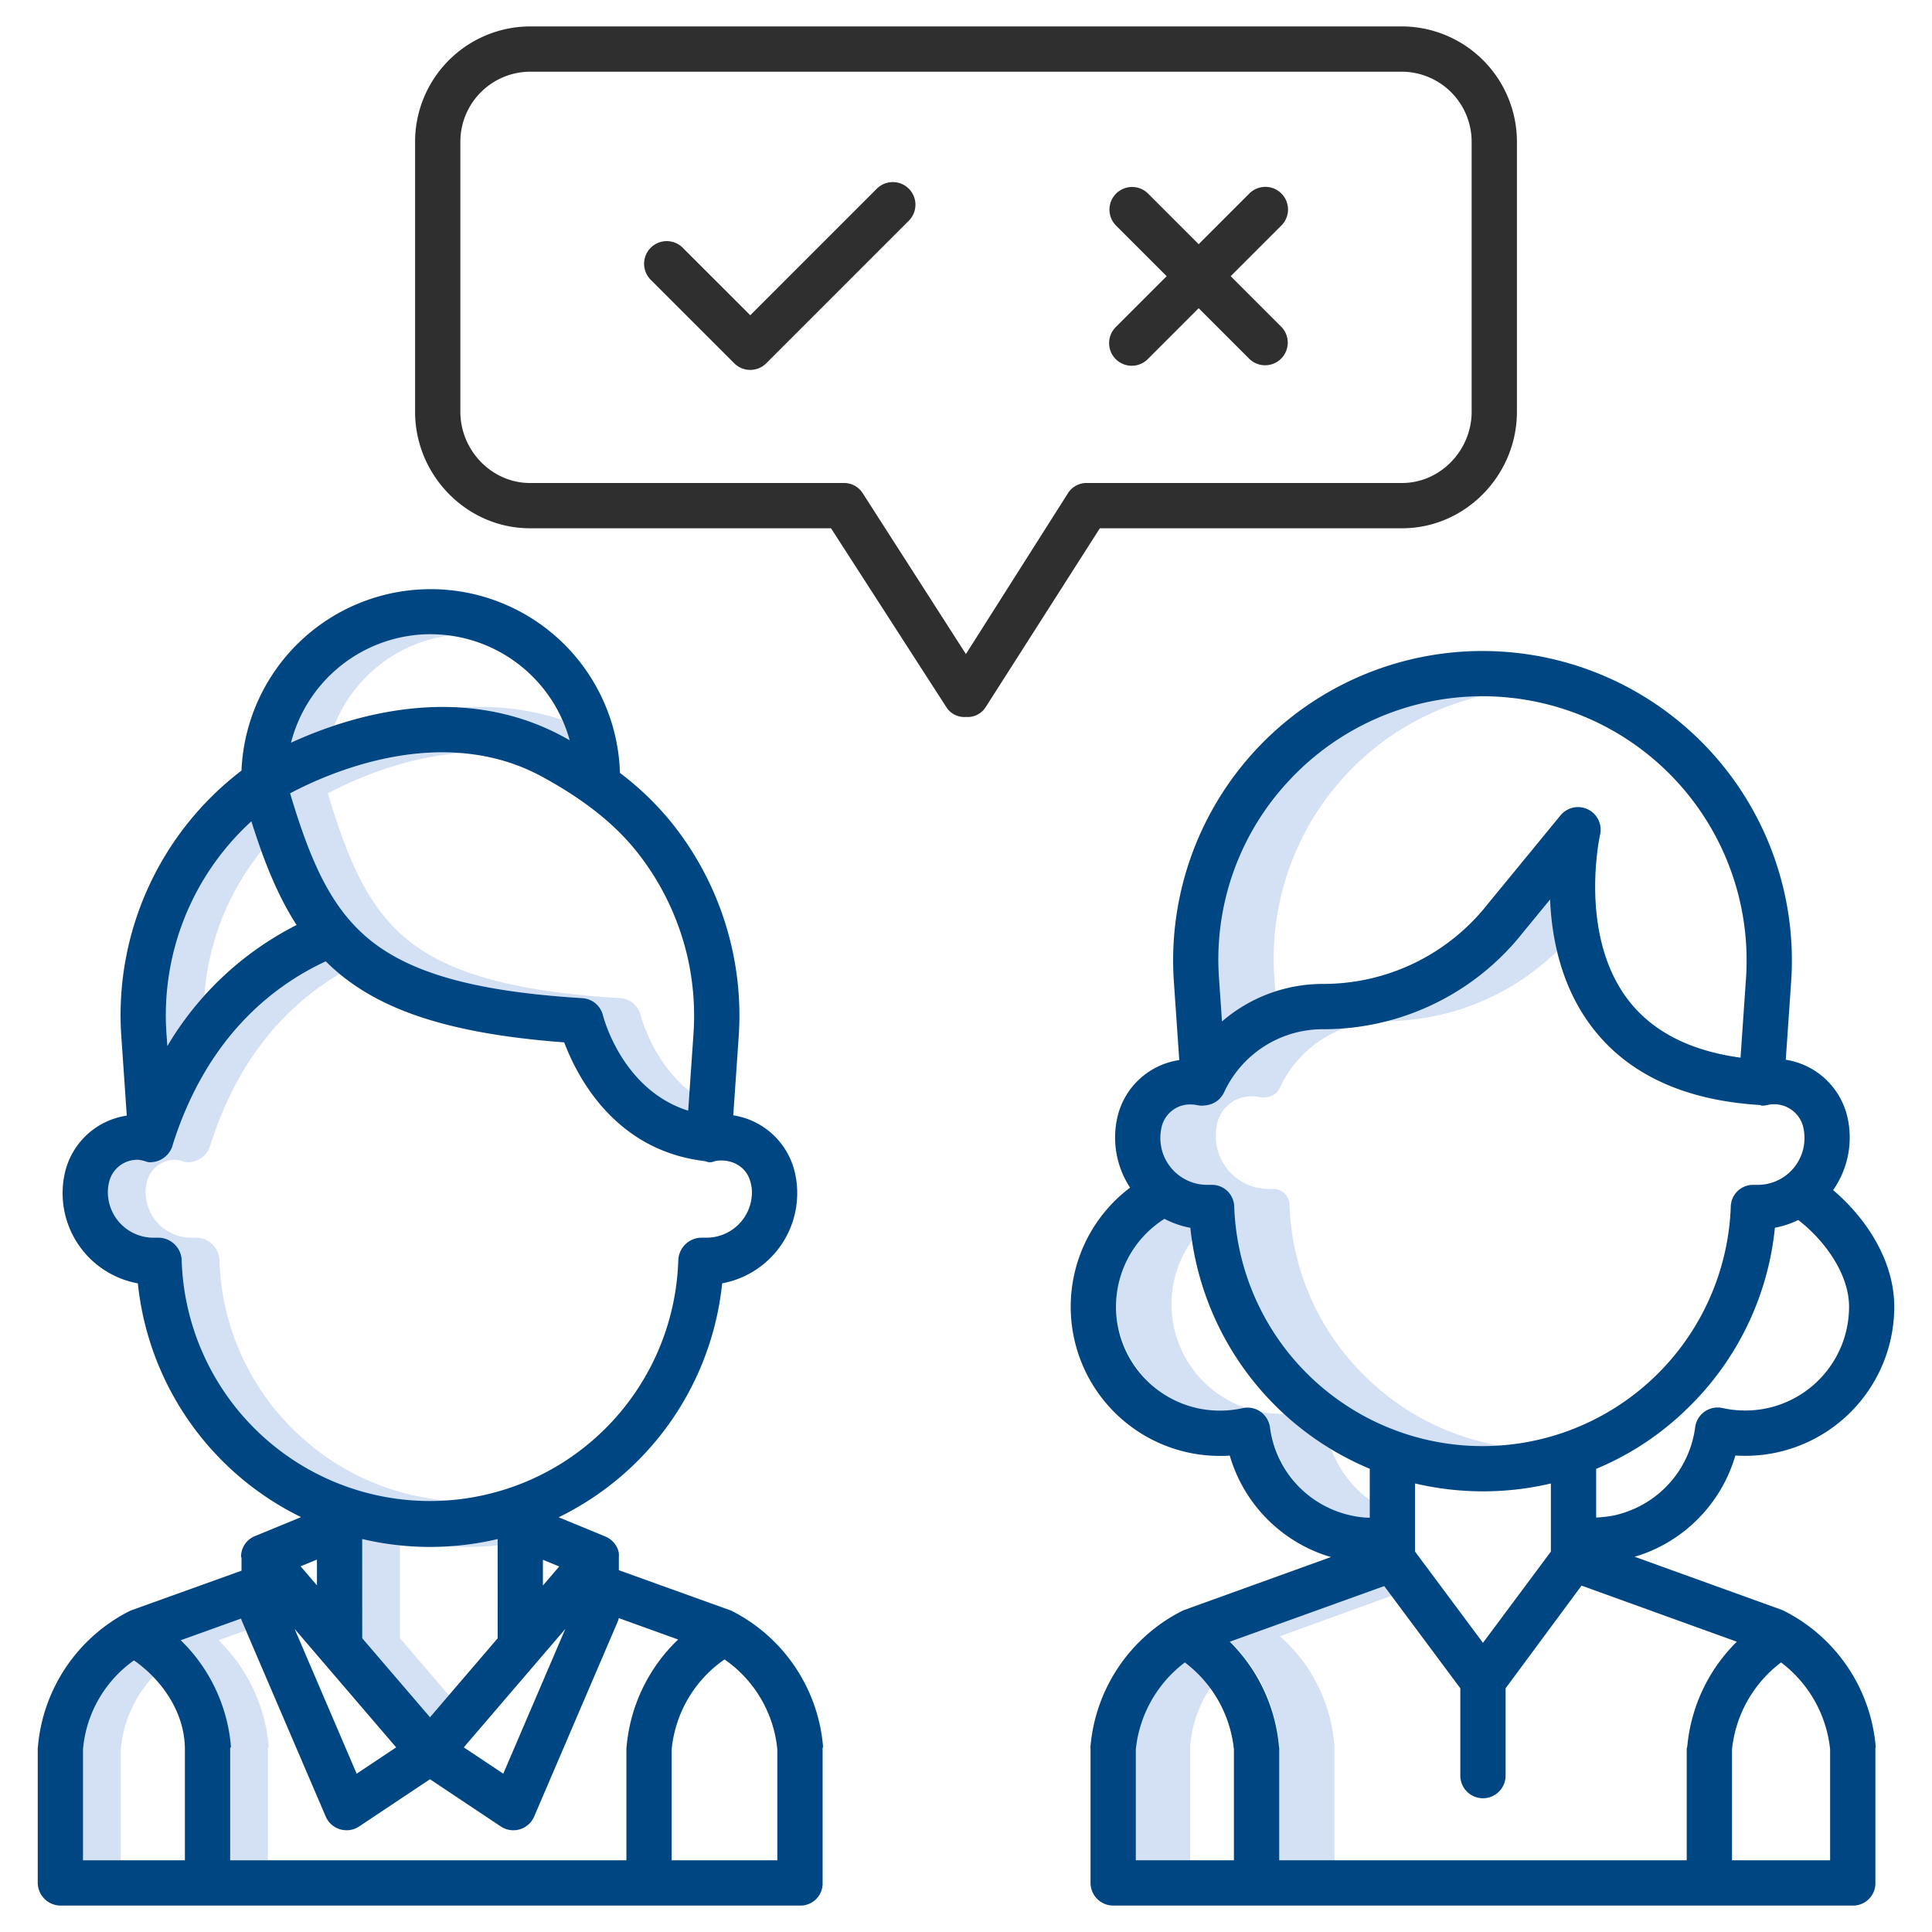 <?xml version="1.0"?>
<svg xmlns="http://www.w3.org/2000/svg" id="Layer_1" data-name="Layer 1" viewBox="0 0 512 512" width="512" height="512"><title>Corporate strategy</title><path d="M337.715,258.912a71.454,71.454,0,0,1,63.912-75.98q-3.636-.364-7.352-.368a71.433,71.433,0,0,0-71.264,76.348l1.012,14.672a39.343,39.343,0,0,1,14.07-9.2Z" style="fill:#d4e1f4"/><path d="M362.14,365.091a66.511,66.511,0,0,1-20.409-45.906,4.269,4.269,0,0,0-4.409-4.1h-1.287A14.01,14.01,0,0,1,322.2,301.067a15.454,15.454,0,0,1,.4-3.487,9.269,9.269,0,0,1,9.307-7.042,10.2,10.2,0,0,1,1.889.192,4.451,4.451,0,0,0,.82.094h.555c.007,0,.013-.016.02-.016s.031-.012.046-.012a4.517,4.517,0,0,0,.508-.04c.056-.007.111-.019.166-.028.141-.024.28-.055.417-.091.044-.012.089-.022.133-.036a4.254,4.254,0,0,0,.523-.192c.024-.01.046-.024.07-.035a4.291,4.291,0,0,0,.423-.226l.135-.085a4.338,4.338,0,0,0,.368-.27c.029-.023.059-.044.088-.069a4.449,4.449,0,0,0,.352-.336c.015-.016.028-.034.043-.051.034-.037.065-.077.1-.116q.146-.173.271-.356c.027-.041.055-.08.082-.121a4.409,4.409,0,0,0,.282-.513l.008-.015a30.321,30.321,0,0,1,27.532-17.583,65.6,65.6,0,0,0,48.4-21.13,74.269,74.269,0,0,1-1.485-15.929l-9.932,12.1a65.643,65.643,0,0,1-51.687,24.958,30.321,30.321,0,0,0-27.532,17.583l-.008.015a4.273,4.273,0,0,1-.283.513c-.026.041-.054.08-.081.121-.084.122-.175.241-.271.356-.033.039-.064.079-.1.116-.016.017-.028.035-.044.051a4.271,4.271,0,0,1-.351.336c-.029.025-.06.046-.089.069a4.183,4.183,0,0,1-.368.27c-.044.029-.089.057-.134.085a4.291,4.291,0,0,1-.423.226c-.024.011-.046.025-.07.035a4.254,4.254,0,0,1-.523.192c-.044.014-.089.024-.133.036-.137.036-.276.067-.417.091-.055.009-.11.021-.166.028a4.517,4.517,0,0,1-.508.04c-.015,0-.031.012-.046.012s-.014.016-.02.016H319.9a4.441,4.441,0,0,1-.82-.094,10.2,10.2,0,0,0-1.889-.192,9.269,9.269,0,0,0-9.307,7.042,15.454,15.454,0,0,0-.4,3.487,14.01,14.01,0,0,0,13.838,14.019h1.287a4.27,4.27,0,0,1,4.409,4.1,67.335,67.335,0,0,0,67.248,64.909,68.475,68.475,0,0,0,7.367-.41A66.926,66.926,0,0,1,362.14,365.091Z" style="fill:#d4e1f4"/><path d="M351.559,379.751a75.51,75.51,0,0,1-7.063-5.5,29.552,29.552,0,0,1-10.825-.168A29.071,29.071,0,0,1,310.454,345.6a29.207,29.207,0,0,1,8.216-20.206c-.076-.675-.162-1.347-.22-2.025a22.486,22.486,0,0,1-8.372-2.821,29.08,29.08,0,0,0,1.293,50.838,28.769,28.769,0,0,0,7.6,2.7,29.5,29.5,0,0,0,12.2-.1,4.422,4.422,0,0,1,5.342,3.741A29.11,29.11,0,0,0,351.9,399.744a28.935,28.935,0,0,0,7.672,2.7,30.26,30.26,0,0,0,6.57.581v-3.545A29.117,29.117,0,0,1,351.559,379.751Z" style="fill:#d4e1f4"/><path d="M322.766,444.578a35.349,35.349,0,0,0-7.354-6.821c-8.21,5.668-13.964,14.834-14.7,24.884v39.923h14.7V462.641A32.6,32.6,0,0,1,322.766,444.578Z" style="fill:#d4e1f4"/><path d="M353.577,462.086a42.956,42.956,0,0,0-14.386-28.477l32.6-11.791-3.1-4.2-44.208,15.988a42.951,42.951,0,0,1,14.385,28.477c.011.122.072.244.072.366v40.112h14.7V462.452C353.648,462.33,353.587,462.208,353.577,462.086Z" style="fill:#d4e1f4"/><path d="M71.209,462.856a44.417,44.417,0,0,0-13.3-28.17l7.257-2.61-.958-2.235a6.1,6.1,0,0,1-.325-.9L47.91,434.686a44.417,44.417,0,0,1,13.3,28.17c.014.165-.209.332-.209.5V493H71V463.354C71,463.188,71.223,463.021,71.209,462.856Z" style="fill:#d4e1f4"/><path d="M123.955,409.954a78.019,78.019,0,0,0,7.922-.411v-1.671a78.5,78.5,0,0,1-12.923,1.917C120.611,409.9,122.279,409.954,123.955,409.954Z" style="fill:#d4e1f4"/><path d="M106,434.147l-.009-24.608a78.579,78.579,0,0,1-10-1.678L96,434.147l17.95,20.942,5-5.833Z" style="fill:#d4e1f4"/><path d="M169.8,269.067a6,6,0,0,0-5.458-4.551c-28.365-1.738-45.926-6.662-56.939-15.965-9.834-8.309-15.191-20.485-20.509-38.314,6.335-3.362,19.782-9.5,35.245-10.669-19.48-1.542-37.576,6.6-45.245,10.669,5.318,17.829,10.675,30,20.509,38.314,11.013,9.3,28.574,14.227,56.939,15.965a6,6,0,0,1,5.458,4.551c.221.871,5.237,19.8,22.579,25.264l.355-5.154C173.083,281.485,169.974,269.749,169.8,269.067Z" style="fill:#d4e1f4"/><path d="M119.132,168.4a38.2,38.2,0,0,0-42.005,28.409,113.332,113.332,0,0,1,11.464-4.521A38.3,38.3,0,0,1,119.132,168.4Z" style="fill:#d4e1f4"/><path d="M122.24,187.521a65.342,65.342,0,0,1,27.1,7.736c.55.3,1.087.6,1.625.9a37.8,37.8,0,0,0-1.936-5.384A69.873,69.873,0,0,0,122.24,187.521Z" style="fill:#d4e1f4"/><path d="M69.262,225.518q-1.365-3.777-2.643-7.854a69.531,69.531,0,0,0-22.487,56.387l.218,3.154a87.849,87.849,0,0,1,9.807-13.316A69.327,69.327,0,0,1,69.262,225.518Z" style="fill:#d4e1f4"/><path d="M78.127,379.228a65.692,65.692,0,0,1-19.969-45.174,6.219,6.219,0,0,0-6-6.054H50.872a12.088,12.088,0,0,1-12.284-12.036,11.333,11.333,0,0,1,.352-2.812,7.684,7.684,0,0,1,7.789-5.789,8.9,8.9,0,0,1,1.6.34,6.427,6.427,0,0,0,1.115.3h.579a6.164,6.164,0,0,0,4.386-2.067,6.273,6.273,0,0,0,1.458-2.828C63.526,279.087,77.275,265.621,90,258.1q-1.93-1.594-3.673-3.331c-14.23,6.6-31.506,20.262-40.459,48.338a6.273,6.273,0,0,1-1.458,2.828A6.164,6.164,0,0,1,40.023,308h-.579a6.427,6.427,0,0,1-1.115-.3,8.9,8.9,0,0,0-1.6-.34,7.684,7.684,0,0,0-7.789,5.789,11.333,11.333,0,0,0-.352,2.812A12.088,12.088,0,0,0,40.872,328h1.289a6.219,6.219,0,0,1,6,6.054,65.995,65.995,0,0,0,65.8,63.838c1.68,0,3.347-.082,5.006-.208A65.617,65.617,0,0,1,78.127,379.228Z" style="fill:#d4e1f4"/><path d="M40.552,444.339a35.053,35.053,0,0,0-5.056-4.311A32.277,32.277,0,0,0,22,463.615V493H32V463.615A32.59,32.59,0,0,1,40.552,444.339Z" style="fill:#d4e1f4"/><path d="M371.549,7h-231.1A30.582,30.582,0,0,0,110,37.564v71.573C110,125.928,123.66,140,140.451,140h79.778l30.716,47.642A5.651,5.651,0,0,0,256,190h.009a5.645,5.645,0,0,0,5.061-2.38L291.47,140h80.081C388.341,140,402,125.927,402,109.137V37.564A30.582,30.582,0,0,0,371.549,7ZM390,109.137C390,119.31,381.724,128,371.551,128H288.166a5.818,5.818,0,0,0-5.07,2.585l-27.12,42.748L228.57,130.614A5.859,5.859,0,0,0,223.515,128H140.451C130.277,128,122,119.311,122,109.137V37.564A18.569,18.569,0,0,1,140.451,19h231.1A18.569,18.569,0,0,1,390,37.564Z" style="fill:#2f2f2f"/><path d="M232.419,49.953,198.825,83.546,180.9,65.625a6,6,0,0,0-8.484,8.486l22.164,22.163a6,6,0,0,0,8.484,0L240.9,58.438a6,6,0,0,0-8.484-8.485Z" style="fill:#2f2f2f"/><path d="M339.581,51.275a6,6,0,0,0-8.484,0L317.661,64.711,304.226,51.275a6,6,0,0,0-8.485,8.485l13.436,13.435L295.741,86.631a6,6,0,1,0,8.485,8.484L317.661,81.68,331.1,95.115a6,6,0,0,0,8.484-8.484L326.146,73.195,339.581,59.76A6,6,0,0,0,339.581,51.275Z" style="fill:#2f2f2f"/><path d="M440.236,409.715a39.59,39.59,0,0,0,19.653-23.987,40.041,40.041,0,0,0,10.547-.718A39.519,39.519,0,0,0,502,346.291c0-12.195-7.455-23.478-16.2-30.9a24.286,24.286,0,0,0,3.7-19.7,19.883,19.883,0,0,0-16.254-14.843l1.428-20.7a81.988,81.988,0,1,0-163.588,0l1.433,20.781a19.791,19.791,0,0,0-16.309,14.762,24.2,24.2,0,0,0,3.27,19.043,39.535,39.535,0,0,0,5.507,66.613,39.348,39.348,0,0,0,10.35,3.683,39.862,39.862,0,0,0,10.563.72,39.586,39.586,0,0,0,24.678,26.2c.7.251,1.421.469,2.141.68l-38.785,14a5.789,5.789,0,0,0-.648.277,44.532,44.532,0,0,0-24.3,35.953c-.014.165.016.332.016.5v35.533A6.036,6.036,0,0,0,294.927,505H491.2a5.932,5.932,0,0,0,5.8-6.113V463.354c0-.166.092-.333.079-.5A44.52,44.52,0,0,0,472.786,426.9a5.48,5.48,0,0,0-.622-.277l-38.986-14.073c.686-.2,1.377-.409,2.047-.649A39.483,39.483,0,0,0,440.236,409.715ZM341.718,206.747a69.989,69.989,0,0,1,120.987,52.571l-1.446,20.97c-13.525-1.83-23.6-7.055-29.988-15.577-13-17.328-7.294-43.221-7.238-43.47a6,6,0,0,0-10.483-5.16l-19.289,23.5-.064.078a55.407,55.407,0,0,1-43.645,21.091,40.914,40.914,0,0,0-26.708,9.945l-.785-11.378A69.292,69.292,0,0,1,341.718,206.747Zm-33.851,91.8a7.739,7.739,0,0,1,7.789-5.852,8.68,8.68,0,0,1,1.6.176,6,6,0,0,0,1.115.132h.574c.013,0,.026-.03.037-.03a5.942,5.942,0,0,0,.721-.064c.072-.009.144-.029.216-.041a5.631,5.631,0,0,0,.576-.127c.06-.016.118-.03.177-.048a6.04,6.04,0,0,0,.71-.261c.036-.016.07-.036.105-.053a6.056,6.056,0,0,0,.562-.3c.065-.04.131-.082.2-.124.164-.108.321-.224.475-.348.048-.038.1-.073.144-.113a6.108,6.108,0,0,0,.473-.452c.018-.02.034-.043.053-.063.051-.057.1-.118.149-.177q.188-.224.352-.462c.041-.06.083-.118.121-.179a6.125,6.125,0,0,0,.381-.692.139.139,0,0,0,.011-.021,28.8,28.8,0,0,1,26.149-16.694,67.339,67.339,0,0,0,53.016-25.595l7.214-8.789c.425,10.279,2.908,22.862,10.837,33.474,9.5,12.717,24.587,19.781,44.842,21,.058,0,.113.075.171.077s.125.085.188.085h.522a6.169,6.169,0,0,0,1.115-.18,7.924,7.924,0,0,1,9.39,5.764,13.191,13.191,0,0,1,.351,3.034A12.382,12.382,0,0,1,465.913,314h-1.238a5.9,5.9,0,0,0-6,5.688,65.836,65.836,0,0,1-131.592.008,5.907,5.907,0,0,0-6-5.7H319.8a12.4,12.4,0,0,1-12.285-12.4A13.337,13.337,0,0,1,307.867,298.544ZM447,463.354V493H339V463.354c0-.166-.05-.333-.063-.5a44.575,44.575,0,0,0-13.028-27.786l40.925-14.746L387,447.417v23.139a6,6,0,1,0,12,0V447.417l20.12-27.21,41.153,14.863a44.694,44.694,0,0,0-13.129,27.786C447.13,463.021,447,463.188,447,463.354Zm-36-52.171-18,24.182-18-24.182V393.128a78.612,78.612,0,0,0,36,.011Zm-74.438-32.918a6,6,0,0,0-7.25-5.089,27.916,27.916,0,0,1-11.57.1,27.39,27.39,0,0,1-7.189-2.56A27.547,27.547,0,0,1,308.591,323a24.09,24.09,0,0,0,6.863,2.38A77.97,77.97,0,0,0,363,389.239v12.979a23.483,23.483,0,0,1-4.626-.53,27.547,27.547,0,0,1-21.812-23.423ZM301,463.615a33.107,33.107,0,0,1,13-23.05,33.109,33.109,0,0,1,13,23.05V493H301Zm184,0V493H459V463.615a33.109,33.109,0,0,1,13-23.049A33.1,33.1,0,0,1,485,463.615ZM431.193,400.6a25.925,25.925,0,0,1-3.6,1.036,35.25,35.25,0,0,1-4.589.535V389.261a76.362,76.362,0,0,0,24.164-16,77.319,77.319,0,0,0,23.2-47.9,23.916,23.916,0,0,0,6.18-2.047c7.089,5.455,13.472,14.388,13.472,22.971a27.512,27.512,0,0,1-21.978,26.962,28.02,28.02,0,0,1-11.553-.1,6,6,0,0,0-7.252,5.089A27.53,27.53,0,0,1,431.193,400.6Z" style="fill:#004682FF"/><path d="M193.909,426.9a6.948,6.948,0,0,0-.72-.277L164,416.119v-3.381a5.825,5.825,0,0,0,.007-.835c-.007-.056.02-.112.01-.168a5.768,5.768,0,0,0-.167-.783c-.009-.03-.012-.058-.022-.088a6.133,6.133,0,0,0-.267-.674c-.025-.053-.047-.106-.073-.157a5.877,5.877,0,0,0-.4-.68c-.024-.034-.049-.066-.072-.1a5.878,5.878,0,0,0-.469-.577c-.025-.026-.047-.054-.072-.08a5.75,5.75,0,0,0-.6-.549c-.036-.029-.073-.055-.11-.083a6.075,6.075,0,0,0-.621-.412c-.033-.019-.064-.04-.1-.058a5.965,5.965,0,0,0-.612-.3l-12.382-5.1a77.9,77.9,0,0,0,43.336-62,24.307,24.307,0,0,0,19.191-29.677,19.881,19.881,0,0,0-16.254-14.845l1.428-20.7a81.631,81.631,0,0,0-17.456-56.463,78,78,0,0,0-14-13.578,50.183,50.183,0,0,0-100.3-.613,81.5,81.5,0,0,0-31.83,70.655l1.433,20.781a19.8,19.8,0,0,0-16.309,14.764,24.3,24.3,0,0,0,19.242,29.686,77.9,77.9,0,0,0,43.248,61.948l-12.308,5.069a5.886,5.886,0,0,0-3.588,5.588c0,.011.121.022.121.033v3.508L35.133,426.626a6.779,6.779,0,0,0-.71.277,44.6,44.6,0,0,0-24.371,35.953c-.014.165-.052.332-.052.5v35.533A6.1,6.1,0,0,0,16,505H212.271A5.874,5.874,0,0,0,218,498.887V463.354c0-.166.128-.332.115-.5A44.426,44.426,0,0,0,193.909,426.9ZM166,463.354V493H61V463.354c0-.166.223-.333.209-.5a44.412,44.412,0,0,0-13.3-28.17l15.974-5.743a6.1,6.1,0,0,0,.325.9L86.321,481.4a6.012,6.012,0,0,0,8.855,2.629l18.771-12.512,18.77,12.512a6,6,0,0,0,8.843-2.629l22.1-51.562a5.991,5.991,0,0,0,.328-1.022l15.726,5.674a44.6,44.6,0,0,0-13.655,28.363C166.044,463.021,166,463.188,166,463.354Zm-23.692-22.912c.1-.11.2-.222.291-.339l7.214-8.417-16.441,38.361-10.462-6.975Zm1.573-20.274,0-6.808,4.315,1.777Zm-12-12.3.01,26.29-17.938,20.927L96,434.147l-.01-26.286a78.167,78.167,0,0,0,35.888.011ZM85.364,440.181l.02.022,19.6,22.869-10.463,6.975-16.44-38.361Zm-1.371-20.04-4.336-5.058L83.99,413.3ZM182.5,255a70.181,70.181,0,0,1,1.274,19.054l-1.4,20.28c-17.342-5.465-22.358-24.393-22.579-25.264a6,6,0,0,0-5.458-4.551c-28.365-1.738-45.926-6.662-56.939-15.965-9.834-8.309-15.191-20.485-20.509-38.314,10.473-5.559,40.384-18.729,66.719-4.433,11.1,6.023,19.361,12.583,25.268,20.052A70.126,70.126,0,0,1,182.5,255Zm-68.368-86.923a38.257,38.257,0,0,1,36.827,28.085c-.538-.3-1.075-.6-1.625-.9-27.234-14.786-56.569-5.623-72.211,1.554A38.263,38.263,0,0,1,114.136,168.074Zm-47.517,49.59c3.367,10.7,7.029,19.82,11.985,27.469A83.79,83.79,0,0,0,44.35,277.205l-.218-3.154A69.531,69.531,0,0,1,66.619,217.664ZM48.158,334.054a6.219,6.219,0,0,0-6-6.054H40.872a12.088,12.088,0,0,1-12.284-12.036,11.333,11.333,0,0,1,.352-2.812,7.684,7.684,0,0,1,7.789-5.789,8.9,8.9,0,0,1,1.6.34,6.427,6.427,0,0,0,1.115.3h.579a6.164,6.164,0,0,0,4.386-2.067,6.273,6.273,0,0,0,1.458-2.828c8.953-28.076,26.229-41.74,40.459-48.338,12.215,12.164,30.907,19.051,63.2,21.47,3.327,8.858,13.327,28.694,37.285,31.466a6.468,6.468,0,0,0,1.081.3h.522a6.6,6.6,0,0,0,1.116-.314c3.687-.7,8.237.991,9.389,5.7a9.983,9.983,0,0,1,.351,2.633A12.044,12.044,0,0,1,186.986,328h-1.238a6.219,6.219,0,0,0-6,6.055,65.83,65.83,0,0,1-131.593,0ZM22,463.615a32.274,32.274,0,0,1,13.5-23.587C43.233,445.437,49,454.1,49,463.615V493H22ZM206,493H178V463.615a32.8,32.8,0,0,1,14-23.847,32.8,32.8,0,0,1,14,23.846Z" style="fill:#004682FF"/></svg>
